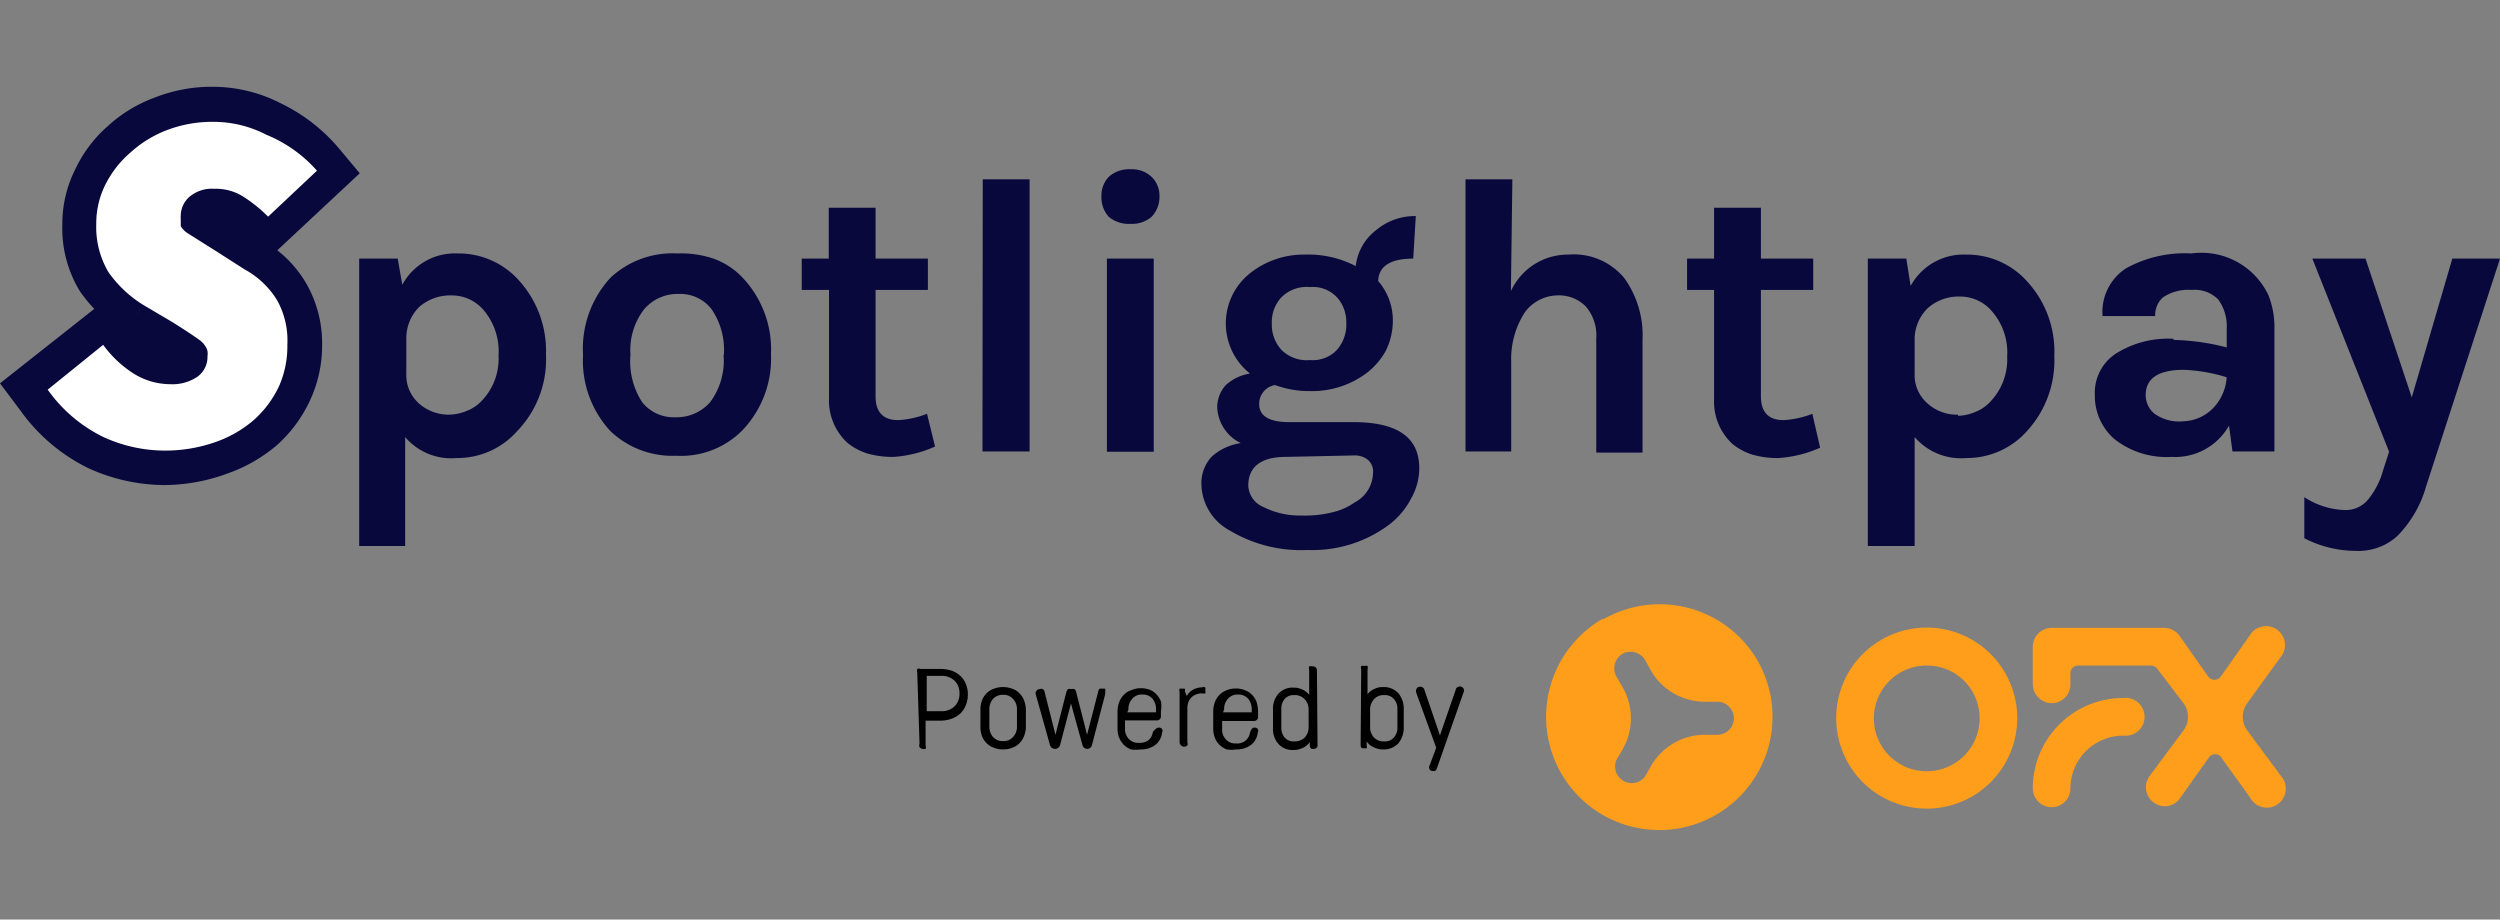 <svg xmlns="http://www.w3.org/2000/svg" width="87" height="32" viewBox="0 0 87 32"><rect x="0" y="0" width="87" height="32" fill="#808080" stroke="none"/><title>OFX_LOGO+ICON_RGB</title><path d="M70.74,27.44a.66.66,0,0,0,.66.65.65.65,0,0,0,.65-.65,1.84,1.84,0,0,1,1.84-1.84.66.66,0,1,0,0-1.31,3.15,3.15,0,0,0-3.15,3.15M68.89,25a1.84,1.84,0,1,1-1.83-1.84A1.83,1.83,0,0,1,68.89,25m1.31,0a3.15,3.15,0,1,0-3.14,3.14A3.15,3.15,0,0,0,70.2,25m9.14-2.1a.66.66,0,1,0-1.06-.77l-1,1.42a.27.27,0,0,1-.43,0l-1-1.42a.66.66,0,0,0-.54-.28H71.4a.66.66,0,0,0-.66.65v1.29a.67.67,0,0,0,.64.68.65.65,0,0,0,.67-.65v-.4a.27.27,0,0,1,.27-.26h2.53a.27.27,0,0,1,.22.11L76,24.49a.8.8,0,0,1,0,.91L74.81,27a.66.66,0,0,0,.13.92.64.64,0,0,0,.93-.15l1-1.41a.26.26,0,0,1,.43,0l1,1.39a.66.66,0,1,0,1.09-.73L78.19,25.4a.8.8,0,0,1,0-.91Z" style="fill:#ff9e1b"/><path d="M55.78,21.53A3.94,3.94,0,1,0,61.17,23a3.94,3.94,0,0,0-5.39-1.44M60.34,25a.58.58,0,0,1-.58.57h-.43a2.16,2.16,0,0,0-1.87,1.08l-.21.37a.58.58,0,0,1-1-.57l.22-.38a2.17,2.17,0,0,0,0-2.15l-.21-.36a.59.59,0,0,1,.19-.8.59.59,0,0,1,.8.21l.21.38a2.17,2.17,0,0,0,1.87,1.07h.43a.58.58,0,0,1,.58.58" style="fill:#ff9e1b"/><path d="M3.32,15.75h0a5.75,5.75,0,0,0,2.37.53,5.85,5.85,0,0,0,2-.33,4.83,4.83,0,0,0,1.55-.89h0a4.31,4.31,0,0,0,1-1.36A4,4,0,0,0,10.61,12a3.52,3.52,0,0,0-.44-1.85A3.7,3.7,0,0,0,8.83,8.87h0l-1-.63-1-.64s-.07-.06-.07-.07h0a.25.25,0,0,1,.1-.22h0s.15-.11.46-.11A1.13,1.13,0,0,1,8,7.35H8A5,5,0,0,1,8.73,8l.41.41L9.56,8l1.7-1.6L11.67,6l-.36-.43A5.69,5.69,0,0,0,9.54,4.15a4.53,4.53,0,0,0-2.13-.52A5,5,0,0,0,5.61,4,4.51,4.51,0,0,0,3.14,6.13a3.67,3.67,0,0,0-.38,1.66,3.6,3.6,0,0,0,.52,2h0a4.77,4.77,0,0,0,1.37,1.31h0l1,.6h0c.38.23.68.43.89.57h0a.16.16,0,0,1,.06,0h0a0,0,0,0,1,0,0,.25.25,0,0,1-.11.23h0a1,1,0,0,1-.58.13A1.82,1.82,0,0,1,5,12.49a3.15,3.15,0,0,1-.89-.82l-.37-.49-.48.38L1.28,13.09l-.45.36.35.46A5.79,5.79,0,0,0,3.32,15.75Z" style="fill:#fff"/><path d="M5.7,16.88a6.45,6.45,0,0,1-2.61-.58h0l.25-.54-.25.54a6.31,6.31,0,0,1-2.37-2L0,13.34l3.28-2.59a5.58,5.58,0,0,1-.49-.6v0a4.18,4.18,0,0,1-.62-2.34,4.2,4.2,0,0,1,.45-1.92A4.59,4.59,0,0,1,3.75,4.39a4.91,4.91,0,0,1,1.65-1,5.36,5.36,0,0,1,2-.37,5.19,5.19,0,0,1,2.4.59,6.1,6.1,0,0,1,2,1.56l.72.86L9.65,8.71a4.1,4.1,0,0,1,1,1.14A4.19,4.19,0,0,1,11.21,12a4.53,4.53,0,0,1-.42,1.93,4.79,4.79,0,0,1-1.14,1.55l0,0a5.4,5.4,0,0,1-1.74,1A6.41,6.41,0,0,1,5.7,16.88ZM3.58,15.2a5.14,5.14,0,0,0,2.12.48,5.27,5.27,0,0,0,1.78-.29,4.11,4.11,0,0,0,1.36-.78,3.65,3.65,0,0,0,.87-1.17A3.43,3.43,0,0,0,10,12a2.88,2.88,0,0,0-.35-1.54h0A3,3,0,0,0,8.52,9.38l-1-.64-1-.63,0,0a.75.75,0,0,1-.23-.24l0-.06,0-.1V7.6a.19.19,0,0,1,0-.08.88.88,0,0,1,.29-.66h0a1.21,1.21,0,0,1,.88-.29,1.77,1.77,0,0,1,1,.27h0a5,5,0,0,1,.87.7h0l1.7-1.6h0A4.73,4.73,0,0,0,9.27,4.69h0a4,4,0,0,0-1.85-.45,4.43,4.43,0,0,0-1.59.28,4,4,0,0,0-1.27.77h0A3.61,3.61,0,0,0,3.68,6.4a3,3,0,0,0-.33,1.39,3.07,3.07,0,0,0,.43,1.69A4.15,4.15,0,0,0,5,10.62H5l1,.59c.38.24.69.44.91.6h0a.77.77,0,0,1,.25.26.39.39,0,0,1,.06.15.55.55,0,0,1,0,.18.84.84,0,0,1-.35.71,1.54,1.54,0,0,1-.94.26A2.42,2.42,0,0,1,4.65,13a3.91,3.91,0,0,1-1.06-1h0L1.66,13.56A5.14,5.14,0,0,0,3.58,15.2Zm1.25-4.34-.16.26.31-.5Z" style="fill:#08083d"/><path d="M14,9.91a2.08,2.08,0,0,1,1.93-1.09,2.81,2.81,0,0,1,2.13.94A3.65,3.65,0,0,1,19,12.35,3.59,3.59,0,0,1,18,15a2.78,2.78,0,0,1-2.11.94,2.1,2.1,0,0,1-1.79-.73V19H12.5V9h1.34Zm1.64,4.52a1.66,1.66,0,0,0,.6-.13,1.42,1.42,0,0,0,.56-.39,2.12,2.12,0,0,0,.55-1.54,2.23,2.23,0,0,0-.48-1.53,1.46,1.46,0,0,0-1.16-.56,1.65,1.65,0,0,0-1.12.4,1.54,1.54,0,0,0-.45,1.12V13a1.32,1.32,0,0,0,.45,1.05A1.56,1.56,0,0,0,15.63,14.43Zm7.93-5.61A3.53,3.53,0,0,1,24.83,9a2.59,2.59,0,0,1,1,.65,3.63,3.63,0,0,1,1,2.68,3.61,3.61,0,0,1-1,2.65,3,3,0,0,1-2.29.88A3.13,3.13,0,0,1,21.24,15a3.61,3.61,0,0,1-.95-2.65,3.64,3.64,0,0,1,.95-2.68A3.15,3.15,0,0,1,23.56,8.82Zm1.62,3.53a2.5,2.5,0,0,0-.42-1.58,1.37,1.37,0,0,0-1.16-.54,1.52,1.52,0,0,0-1.2.54,2.33,2.33,0,0,0-.47,1.58A2.6,2.6,0,0,0,22.35,14a1.4,1.4,0,0,0,1.16.52,1.55,1.55,0,0,0,1.2-.52A2.42,2.42,0,0,0,25.18,12.35Zm7.35,3.19a4.25,4.25,0,0,1-1.44.36,3.16,3.16,0,0,1-.92-.12,2.09,2.09,0,0,1-.69-.37,2,2,0,0,1-.64-1.56V10.09H27.9V9h.94V7.23h1.63V9h1.82v1.09H30.47v3.7c0,.55.26.83.79.83a3.23,3.23,0,0,0,1-.22Zm1.66-9.3h1.63v9.47H34.19ZM38.52,9h1.63v6.72H38.52Zm-.19-2.16a.94.94,0,0,1,.26-.69,1.05,1.05,0,0,1,.75-.26,1,1,0,0,1,.73.26.91.91,0,0,1,.28.69,1,1,0,0,1-.28.71,1.05,1.05,0,0,1-.73.24,1.09,1.09,0,0,1-.75-.24A1,1,0,0,1,38.33,6.83ZM43.5,13a2.23,2.23,0,0,1,0-3.49,3,3,0,0,1,1.89-.65,3.59,3.59,0,0,1,1.79.4A1.83,1.83,0,0,1,47.9,8a2.08,2.08,0,0,1,1.37-.48L49.18,9c-.79,0-1.2.26-1.22.78a2.08,2.08,0,0,1,.51,1.3,2.38,2.38,0,0,1-.24,1.12,2.52,2.52,0,0,1-.63.75,3.16,3.16,0,0,1-2,.66,3.45,3.45,0,0,1-1.23-.21.66.66,0,0,0-.55.66q0,.63,1.05.63H47.1c1.53,0,2.29.53,2.29,1.6a2.12,2.12,0,0,1-.28,1.05,2.67,2.67,0,0,1-.77.92,4.46,4.46,0,0,1-2.84.88,4.83,4.83,0,0,1-2.69-.67,1.87,1.87,0,0,1-1-1.59,1.34,1.34,0,0,1,.37-1,1.93,1.93,0,0,1,1-.46,1.45,1.45,0,0,1-.82-1.23,1.13,1.13,0,0,1,.31-.8A1.61,1.61,0,0,1,43.5,13Zm1.24,2.9c-.87,0-1.3.36-1.3,1a.85.85,0,0,0,.54.75,2.8,2.8,0,0,0,1.3.29,4,4,0,0,0,1.16-.13,2.22,2.22,0,0,0,.71-.33,1.18,1.18,0,0,0,.63-1A.54.54,0,0,0,47.6,16a.73.73,0,0,0-.5-.15Zm2.11-4.64a1.29,1.29,0,0,0-.32-.91,1.15,1.15,0,0,0-.94-.36,1.24,1.24,0,0,0-1,.36,1.26,1.26,0,0,0-.33.91,1.29,1.29,0,0,0,.33.91,1.24,1.24,0,0,0,1,.36,1.15,1.15,0,0,0,.94-.36A1.33,1.33,0,0,0,46.85,11.22Zm5.73-1.13a2.18,2.18,0,0,1,2-1.27,2.28,2.28,0,0,1,1.94.81,3.41,3.41,0,0,1,.64,2.16v3.92H55.55V11.79a1.55,1.55,0,0,0-.36-1.12,1.31,1.31,0,0,0-1-.39,1.44,1.44,0,0,0-1.12.58,3,3,0,0,0-.48,1.74v3.11H51V6.24h1.63Zm10.76,5.45a4.25,4.25,0,0,1-1.44.36,3.16,3.16,0,0,1-.92-.12,2.09,2.09,0,0,1-.69-.37,2,2,0,0,1-.64-1.56V10.09h-.94V9h.94V7.23h1.63V9H63.1v1.09H61.28v3.7c0,.55.26.83.79.83a3.23,3.23,0,0,0,1-.22Zm3.15-5.63a2.1,2.1,0,0,1,1.94-1.09,2.8,2.8,0,0,1,2.12.94,3.6,3.6,0,0,1,.94,2.59A3.63,3.63,0,0,1,70.54,15a2.8,2.8,0,0,1-2.11.94,2.13,2.13,0,0,1-1.8-.73V19H65V9h1.34Zm1.65,4.52a1.61,1.61,0,0,0,.59-.13,1.42,1.42,0,0,0,.56-.39,2.13,2.13,0,0,0,.56-1.54,2.18,2.18,0,0,0-.49-1.53,1.46,1.46,0,0,0-1.16-.56,1.61,1.61,0,0,0-1.11.4,1.51,1.51,0,0,0-.46,1.12V13a1.3,1.3,0,0,0,.46,1.05A1.52,1.52,0,0,0,68.14,14.43Zm7.5-2.64a8,8,0,0,1,1.85.26v-.66a1.57,1.57,0,0,0-.29-1,1.14,1.14,0,0,0-.93-.34,1.57,1.57,0,0,0-1,.26A.83.83,0,0,0,75,11H73.17A1.8,1.8,0,0,1,74,9.33a4.23,4.23,0,0,1,2.26-.51,2.58,2.58,0,0,1,2.68,1.45,3,3,0,0,1,.21,1.17v4.27H77.69l-.12-.9a2.15,2.15,0,0,1-2,1.09,2.93,2.93,0,0,1-2-.63,2,2,0,0,1-.67-1.53,1.63,1.63,0,0,1,.74-1.44A3.42,3.42,0,0,1,75.64,11.79Zm1.85,1.3A5.75,5.75,0,0,0,76,12.87c-.88,0-1.33.29-1.33.88a.84.84,0,0,0,.31.65,1.47,1.47,0,0,0,1,.26A1.51,1.51,0,0,0,77,14.22,1.7,1.7,0,0,0,77.49,13.09ZM82.32,9l1.61,4.83L85.34,9H87l-2.57,7.92a4,4,0,0,1-1,1.73,2,2,0,0,1-1.45.52,3.91,3.91,0,0,1-1.79-.44V17.3a2.7,2.7,0,0,0,1.45.45,1,1,0,0,0,.78-.38,2.74,2.74,0,0,0,.51-1l.21-.65L80.47,9Z" style="fill:#08083d"/><path d="M31.92,23.4a.21.21,0,0,1,0-.12.16.16,0,0,1,.12,0h.7a1.21,1.21,0,0,1,.38.06.92.92,0,0,1,.3.18.77.77,0,0,1,.19.28.87.87,0,0,1,.07.37.9.9,0,0,1-.07.37.81.81,0,0,1-.19.29.92.92,0,0,1-.3.18,1.22,1.22,0,0,1-.38.07h-.53v.86a.17.17,0,0,1,0,.12.21.21,0,0,1-.12,0A.18.18,0,0,1,32,26a.17.17,0,0,1,0-.12Zm.33.12v1.23h.51a.64.64,0,0,0,.46-.17.61.61,0,0,0,.17-.45.6.6,0,0,0-.17-.44.64.64,0,0,0-.46-.17Z"/><path d="M35.7,25.27a.9.9,0,0,1-.06.34.72.72,0,0,1-.16.25.6.6,0,0,1-.25.16.87.87,0,0,1-.32.06.88.88,0,0,1-.33-.06.67.67,0,0,1-.25-.16.72.72,0,0,1-.16-.25.9.9,0,0,1-.05-.34v-.55a.93.93,0,0,1,.05-.34.72.72,0,0,1,.16-.25.67.67,0,0,1,.25-.16.88.88,0,0,1,.33-.06.87.87,0,0,1,.32.06.6.6,0,0,1,.25.16.72.72,0,0,1,.16.25.93.93,0,0,1,.06.34Zm-1.27,0a.55.55,0,0,0,.12.37.45.45,0,0,0,.36.15.43.43,0,0,0,.35-.15.51.51,0,0,0,.13-.37V24.7a.51.51,0,0,0-.13-.37.43.43,0,0,0-.35-.15.45.45,0,0,0-.36.15.55.55,0,0,0-.12.37Z"/><path d="M38,25.93a.17.17,0,0,1-.17.13.17.17,0,0,1-.16-.13l-.4-1.45-.38,1.45a.18.18,0,0,1-.17.13.18.18,0,0,1-.18-.13l-.5-1.78v0a.15.15,0,0,1,.15-.17.12.12,0,0,1,.1,0,.15.15,0,0,1,.06.09l.38,1.5.38-1.49a.21.21,0,0,1,.06-.1.21.21,0,0,1,.11,0,.25.25,0,0,1,.11,0,.21.21,0,0,1,.06.1l.38,1.49.39-1.51s0-.06.05-.09a.12.12,0,0,1,.09,0,.18.18,0,0,1,.1,0,.19.19,0,0,1,0,.1.34.34,0,0,1,0,.09Z"/><path d="M40.33,25.32a.13.13,0,0,1,.11.05.12.12,0,0,1,0,.12.63.63,0,0,1-.23.43.82.82,0,0,1-.53.16,1.07,1.07,0,0,1-.32,0,.72.72,0,0,1-.25-.16.78.78,0,0,1-.16-.24.88.88,0,0,1-.06-.33v-.58a.93.93,0,0,1,.06-.34.72.72,0,0,1,.16-.25.6.6,0,0,1,.25-.16A.88.88,0,0,1,40,24a.63.63,0,0,1,.24.16.72.72,0,0,1,.16.25.93.93,0,0,1,0,.34v.16a.14.14,0,0,1-.15.16h-1.1v.29a.48.48,0,0,0,.13.35.43.43,0,0,0,.36.14.48.48,0,0,0,.35-.11.49.49,0,0,0,.13-.27C40.22,25.36,40.26,25.32,40.33,25.32Zm-1.1-.53h1v-.1a.57.57,0,0,0-.12-.37.43.43,0,0,0-.35-.15.43.43,0,0,0-.36.15.52.52,0,0,0-.13.37Z"/><path d="M41.3,24.22a.58.58,0,0,1,.22-.22.68.68,0,0,1,.31-.08.14.14,0,0,1,.11,0,.13.13,0,0,1,0,.1.14.14,0,0,1,0,.11.13.13,0,0,1-.09,0,.52.52,0,0,0-.39.14.53.53,0,0,0-.14.37v1.19a.15.15,0,0,1,0,.11.16.16,0,0,1-.27-.11V24.07a.13.13,0,0,1,0-.1.13.13,0,0,1,.09,0,.14.14,0,0,1,.09,0,.09.09,0,0,1,0,.08Z"/><path d="M43.66,25.32a.14.14,0,0,1,.11.05.12.12,0,0,1,0,.12.63.63,0,0,1-.23.43.84.84,0,0,1-.53.16,1,1,0,0,1-.32,0,.72.72,0,0,1-.25-.16.63.63,0,0,1-.16-.24.88.88,0,0,1-.06-.33v-.58a.93.93,0,0,1,.06-.34.69.69,0,0,1,.41-.41.79.79,0,0,1,.32-.06.75.75,0,0,1,.31.06.6.6,0,0,1,.25.16.72.72,0,0,1,.16.25,1.21,1.21,0,0,1,.05.34v.16a.14.14,0,0,1-.15.16h-1.1v.29a.48.48,0,0,0,.13.35.43.43,0,0,0,.36.14.44.44,0,0,0,.34-.11.45.45,0,0,0,.14-.27C43.55,25.36,43.59,25.32,43.66,25.32Zm-1.1-.53h1v-.1a.57.57,0,0,0-.12-.37.45.45,0,0,0-.36-.15.43.43,0,0,0-.35.15.52.52,0,0,0-.13.37Z"/><path d="M45.85,25.92a.12.12,0,0,1-.13.14l-.08,0a.2.2,0,0,1-.06-.09l0-.15a.55.55,0,0,1-.23.2.73.73,0,0,1-.33.08.66.66,0,0,1-.53-.21.79.79,0,0,1-.19-.56v-.63a.79.79,0,0,1,.19-.56.66.66,0,0,1,.53-.21.64.64,0,0,1,.31.07.58.58,0,0,1,.23.18v-.87a.16.16,0,0,1,0-.12.18.18,0,0,1,.11,0,.14.14,0,0,1,.16.16Zm-.8-.12a.49.49,0,0,0,.36-.14.52.52,0,0,0,.13-.37V24.7a.52.52,0,0,0-.13-.36.46.46,0,0,0-.36-.15.41.41,0,0,0-.35.14.53.53,0,0,0-.11.34v.65a.53.53,0,0,0,.11.34A.41.41,0,0,0,45.05,25.8Z"/><path d="M47.37,23.29a.15.15,0,0,1,0-.11.14.14,0,0,1,.11,0,.12.12,0,0,1,.11,0,.16.16,0,0,1,0,.11v.87a.58.58,0,0,1,.23-.18.62.62,0,0,1,.31-.07.69.69,0,0,1,.53.21.84.84,0,0,1,.19.56v.63a.84.84,0,0,1-.19.56.69.69,0,0,1-.53.21.67.67,0,0,1-.33-.08.52.52,0,0,1-.24-.2l0,.15a.13.13,0,0,1,0,.09l-.08,0c-.09,0-.13,0-.13-.14Zm.8,2.51a.4.4,0,0,0,.34-.14.49.49,0,0,0,.12-.34v-.65a.49.49,0,0,0-.12-.34.4.4,0,0,0-.34-.14.43.43,0,0,0-.36.15.52.52,0,0,0-.13.36v.59a.52.52,0,0,0,.13.37A.46.46,0,0,0,48.17,25.8Z"/><path d="M50,26.75a.24.24,0,0,1-.06.08.19.19,0,0,1-.08,0,.11.11,0,0,1-.11-.06.12.12,0,0,1,0-.13l.23-.62-.69-1.9a.18.18,0,0,1,0-.14.13.13,0,0,1,.13-.08.14.14,0,0,1,.15.11l.54,1.58L50.66,24a.14.14,0,0,1,.14-.11.15.15,0,0,1,.13.07.14.14,0,0,1,0,.14Z"/></svg>